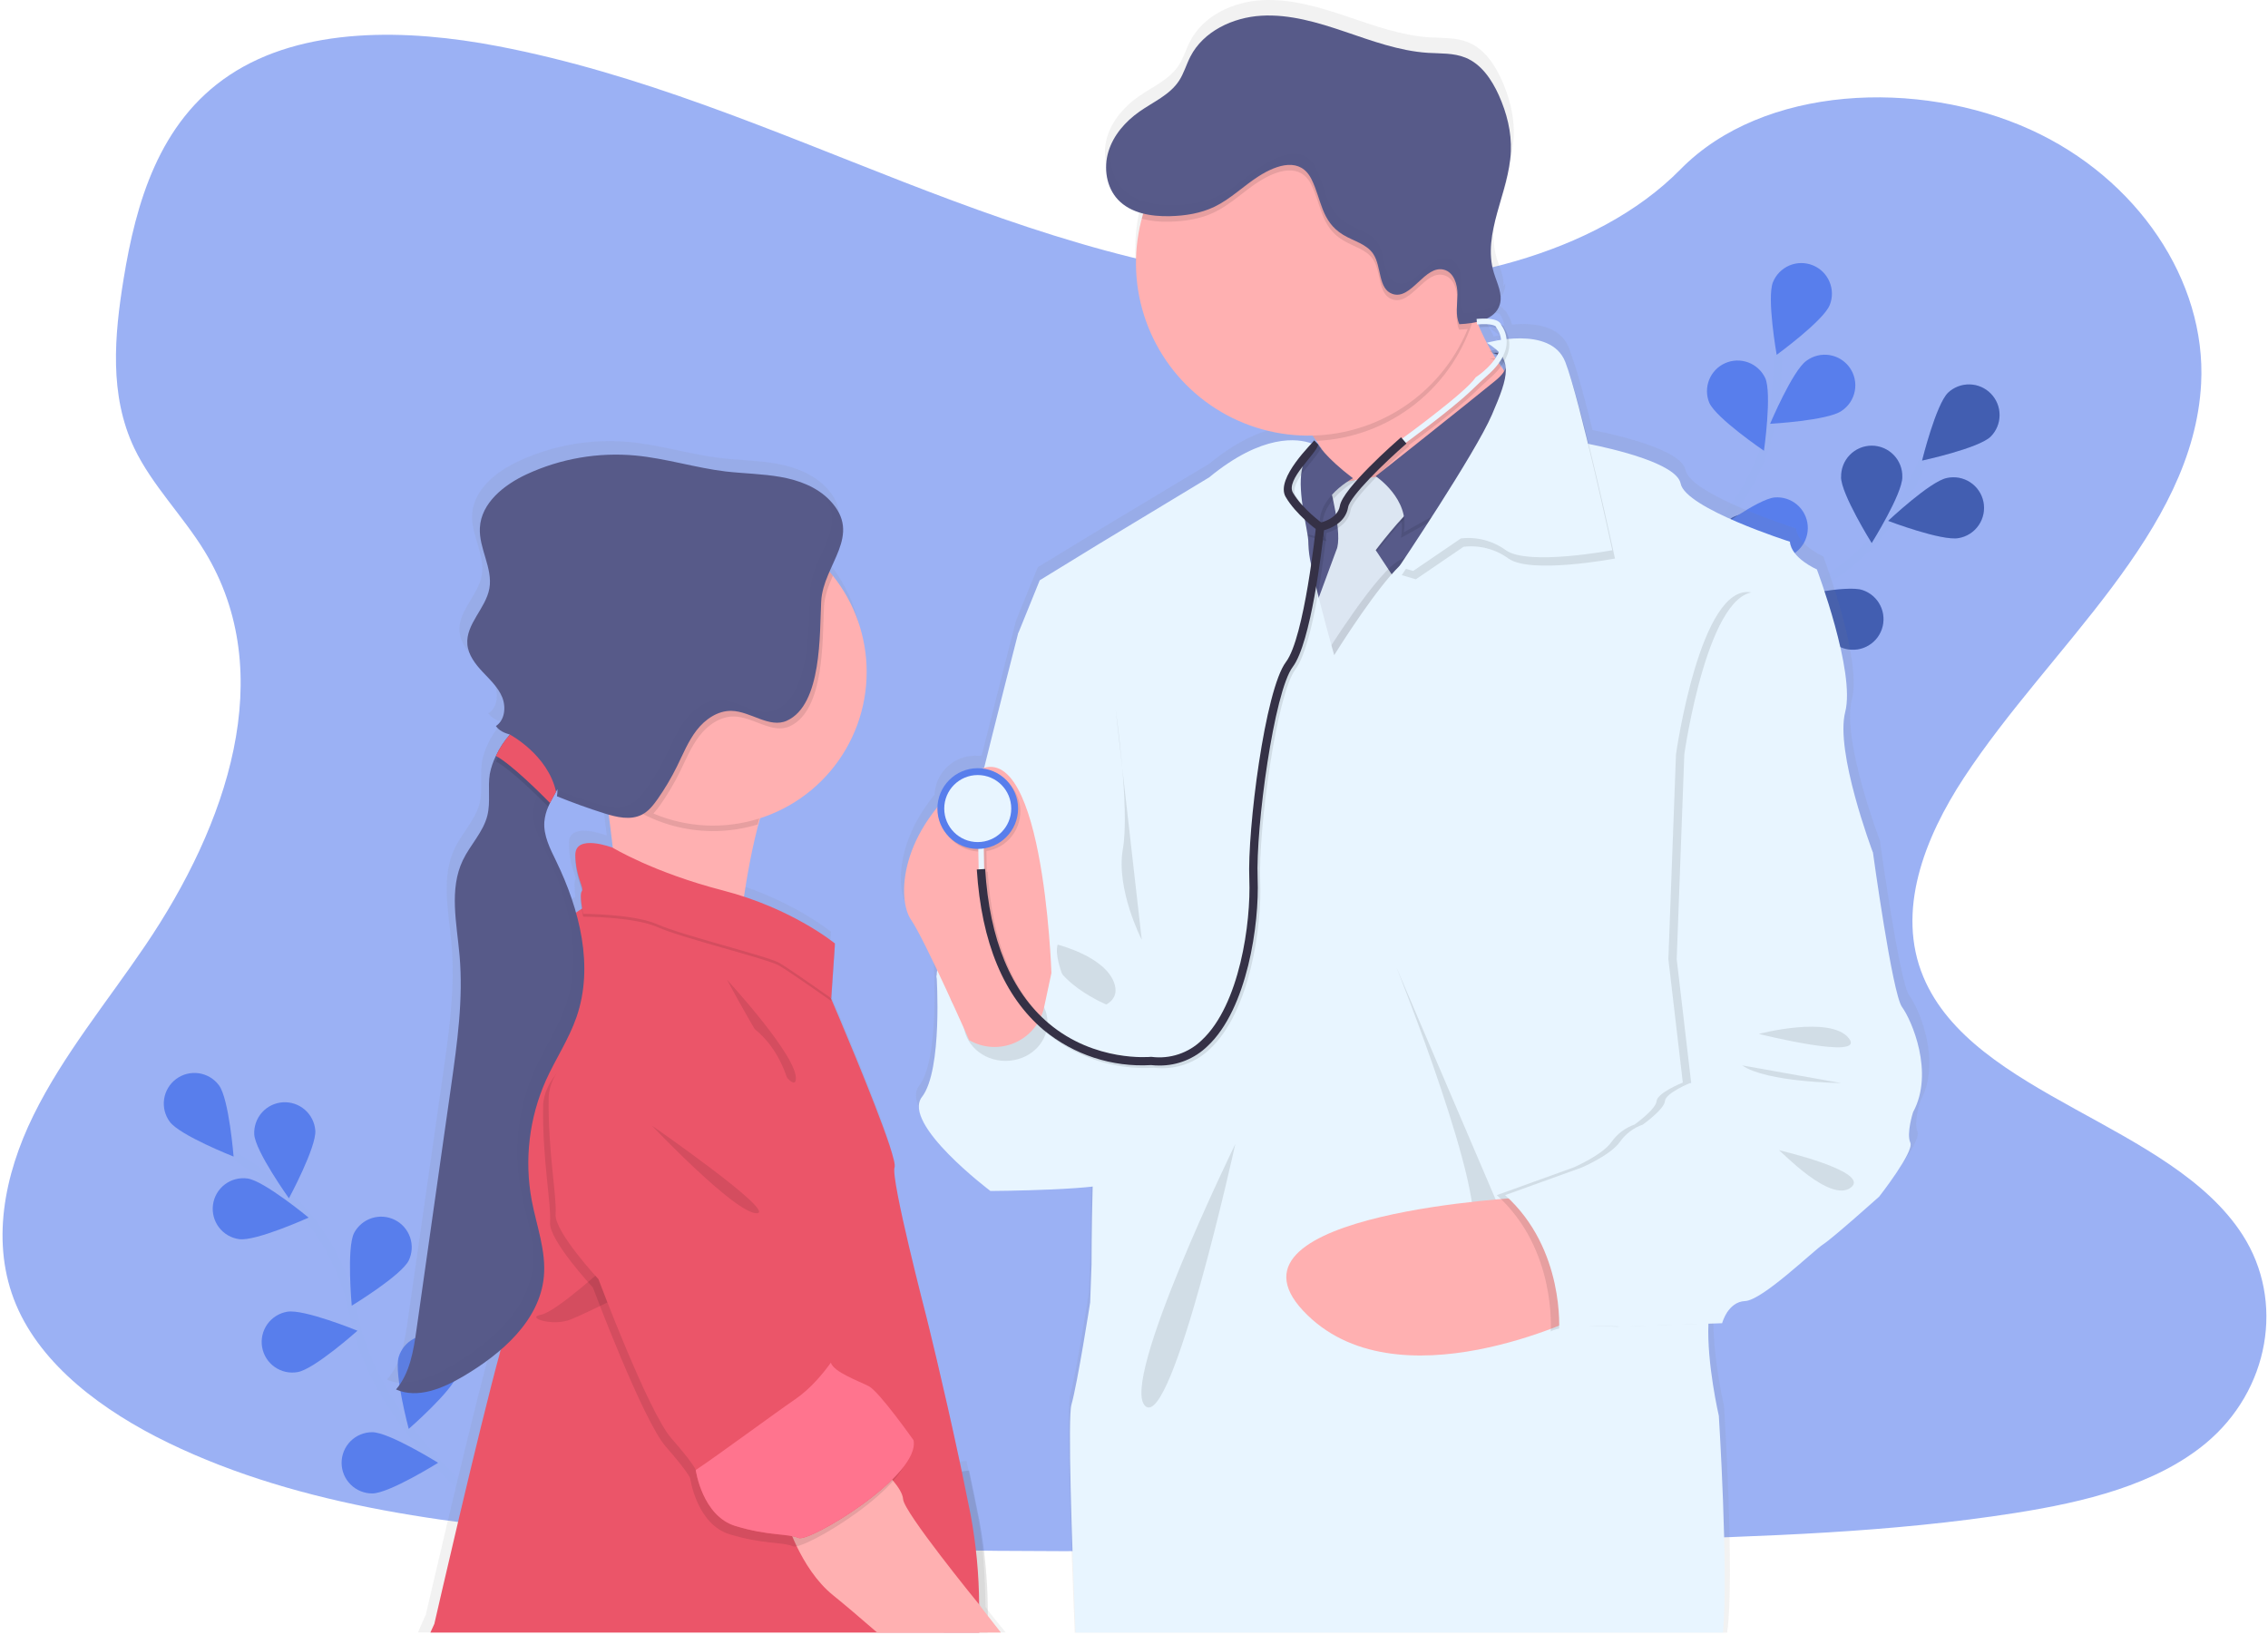 <svg width="548" height="395" viewBox="0 0 548 395" fill="none" xmlns="http://www.w3.org/2000/svg">
<path opacity="0.6" d="M318.431 68.799C283.363 67.579 249.938 56.251 218.068 43.859C186.199 31.468 154.612 17.736 120.365 11.17C98.347 6.942 73.165 6.347 55.428 18.159C38.355 29.523 32.84 49.141 29.874 67.342C27.643 81.039 26.348 95.451 32.447 108.276C36.693 117.176 44.227 124.659 49.44 133.186C67.57 162.852 54.753 199.437 35.101 228.428C25.885 242.034 15.193 254.98 8.082 269.448C0.971 283.915 -2.323 300.489 3.902 315.244C10.071 329.858 24.767 340.854 40.691 348.579C73.034 364.256 111.144 368.741 148.306 371.311C230.568 376.94 313.274 374.501 395.752 372.062C426.277 371.155 456.938 370.243 486.964 365.511C503.639 362.886 520.858 358.723 532.965 348.675C548.331 335.916 552.143 314.317 541.844 298.318C524.57 271.488 476.811 264.821 464.734 236.027C458.091 220.179 464.915 202.521 474.575 187.821C495.289 156.291 530.019 128.625 531.847 92.579C533.106 67.821 516.411 43.033 490.595 31.317C463.54 19.026 426.02 20.578 406.062 40.891C385.509 61.819 349.389 69.872 318.431 68.799Z" fill="#587EEC"/>
<path d="M118.436 365.36C118.436 365.36 90.737 344.407 85.504 317.754C83.382 306.56 77.69 296.356 69.282 288.672C65.26 285.058 60.916 281.819 56.304 278.997" stroke="#9AB1F3" stroke-width="2" stroke-miterlimit="10"/>
<path d="M52.915 262.206C55.342 265.492 56.44 279.415 56.44 279.415C56.44 279.415 43.462 274.301 41.029 271.02C39.861 269.443 39.367 267.466 39.655 265.525C39.944 263.583 40.992 261.836 42.568 260.667C44.144 259.498 46.119 259.004 48.06 259.292C50 259.581 51.746 260.629 52.915 262.206Z" fill="#587EEC"/>
<path d="M76.192 273.131C76.444 277.208 69.811 289.494 69.811 289.494C69.811 289.494 61.688 278.135 61.431 274.059C61.333 272.115 62.005 270.211 63.3 268.76C64.596 267.308 66.41 266.426 68.352 266.304C70.293 266.182 72.203 266.83 73.67 268.108C75.137 269.386 76.041 271.191 76.187 273.131H76.192Z" fill="#587EEC"/>
<path d="M98.754 304.536C96.921 308.185 84.99 315.441 84.99 315.441C84.99 315.441 83.716 301.533 85.549 297.884C86.452 296.169 87.991 294.876 89.837 294.284C91.682 293.693 93.686 293.85 95.416 294.722C97.147 295.594 98.467 297.111 99.091 298.946C99.715 300.782 99.594 302.789 98.754 304.536Z" fill="#587EEC"/>
<path d="M110.484 332.131C109.29 336.037 98.76 345.203 98.76 345.203C98.76 345.203 95.148 331.713 96.342 327.802C96.916 325.926 98.211 324.354 99.943 323.434C101.674 322.513 103.701 322.318 105.576 322.892C107.451 323.466 109.022 324.762 109.942 326.494C110.863 328.227 111.058 330.255 110.484 332.131Z" fill="#587EEC"/>
<path d="M57.805 299.371C61.834 299.915 74.57 294.16 74.57 294.16C74.57 294.16 63.823 285.251 59.774 284.707C57.831 284.445 55.863 284.967 54.304 286.158C52.745 287.348 51.723 289.109 51.462 291.054C51.2 292.998 51.722 294.967 52.912 296.527C54.101 298.087 55.861 299.11 57.805 299.371Z" fill="#587EEC"/>
<path d="M71.931 331.476C75.96 330.786 86.37 321.488 86.37 321.488C86.37 321.488 73.447 316.207 69.423 316.897C68.46 317.055 67.537 317.403 66.709 317.92C65.88 318.436 65.162 319.112 64.596 319.908C64.03 320.704 63.627 321.604 63.41 322.556C63.194 323.509 63.168 324.495 63.334 325.458C63.5 326.42 63.855 327.34 64.379 328.165C64.903 328.989 65.584 329.702 66.384 330.261C67.185 330.821 68.088 331.216 69.041 331.425C69.995 331.633 70.981 331.651 71.942 331.476H71.931Z" fill="#587EEC"/>
<path d="M89.936 360.8C94.02 360.8 105.856 353.397 105.856 353.397C105.856 353.397 94.015 346.004 89.931 346.004C87.97 346.004 86.09 346.784 84.703 348.171C83.317 349.558 82.538 351.44 82.538 353.402C82.538 355.364 83.317 357.245 84.703 358.633C86.09 360.02 87.97 360.8 89.931 360.8H89.936Z" fill="#587EEC"/>
<path d="M387.523 184.133C387.523 184.133 404.596 153.872 430.331 145.154C441.138 141.563 450.489 134.563 456.983 125.203C460.029 120.729 462.657 115.984 464.835 111.028" stroke="#9AB1F3" stroke-width="2" stroke-miterlimit="10"/>
<path d="M480.991 105.485C478.06 108.327 464.417 111.27 464.417 111.27C464.417 111.27 467.766 97.714 470.697 94.867C472.112 93.541 473.99 92.825 475.928 92.872C477.865 92.918 479.707 93.724 481.056 95.116C482.406 96.508 483.155 98.375 483.143 100.314C483.131 102.253 482.358 104.11 480.991 105.485Z" fill="#587EEC"/>
<path d="M473.275 129.991C469.246 130.787 456.218 125.838 456.218 125.838C456.218 125.838 466.391 116.264 470.395 115.483C471.356 115.269 472.35 115.25 473.319 115.426C474.288 115.603 475.212 115.971 476.037 116.509C476.861 117.048 477.57 117.746 478.122 118.562C478.673 119.378 479.056 120.297 479.248 121.263C479.44 122.229 479.437 123.225 479.239 124.19C479.041 125.155 478.653 126.071 478.097 126.884C477.54 127.697 476.827 128.391 475.999 128.924C475.171 129.458 474.245 129.82 473.275 129.991Z" fill="#587EEC"/>
<path d="M445.193 156.538C441.336 155.202 432.567 144.338 432.567 144.338C432.567 144.338 446.165 141.223 450.033 142.559C450.962 142.867 451.821 143.357 452.56 144.001C453.298 144.644 453.902 145.427 454.335 146.306C454.768 147.184 455.023 148.14 455.084 149.118C455.145 150.096 455.012 151.076 454.691 152.002C454.371 152.927 453.87 153.78 453.217 154.511C452.565 155.241 451.774 155.834 450.89 156.256C450.006 156.678 449.048 156.921 448.07 156.969C447.092 157.017 446.114 156.871 445.193 156.538Z" fill="#587EEC"/>
<path d="M419.388 171.837C415.359 171.172 404.903 161.925 404.903 161.925C404.903 161.925 417.791 156.553 421.815 157.218C423.752 157.537 425.483 158.612 426.627 160.208C427.771 161.804 428.235 163.789 427.916 165.727C427.598 167.665 426.523 169.397 424.928 170.541C423.334 171.686 421.35 172.151 419.413 171.832L419.388 171.837Z" fill="#587EEC"/>
<path d="M444.841 115.241C444.836 119.328 452.244 131.185 452.244 131.185C452.244 131.185 459.642 119.343 459.642 115.261C459.668 114.274 459.496 113.291 459.136 112.371C458.776 111.451 458.236 110.613 457.547 109.906C456.859 109.198 456.035 108.636 455.126 108.252C454.216 107.868 453.239 107.67 452.252 107.67C451.265 107.67 450.288 107.868 449.378 108.252C448.469 108.636 447.645 109.198 446.956 109.906C446.267 110.613 445.727 111.451 445.367 112.371C445.007 113.291 444.835 114.274 444.861 115.261L444.841 115.241Z" fill="#587EEC"/>
<path d="M414.91 133.513C416.129 137.414 426.725 146.509 426.725 146.509C426.725 146.509 430.251 132.994 429.022 129.094C428.385 127.287 427.071 125.798 425.359 124.94C423.646 124.082 421.668 123.923 419.84 124.496C418.013 125.069 416.478 126.329 415.561 128.011C414.643 129.693 414.414 131.665 414.92 133.513H414.91Z" fill="#587EEC"/>
<path d="M388.284 155.268C388.828 159.299 397.732 170.068 397.732 170.068C397.732 170.068 403.478 157.344 402.934 153.297C402.826 152.317 402.523 151.368 402.044 150.506C401.564 149.645 400.917 148.888 400.14 148.28C399.364 147.672 398.474 147.226 397.522 146.968C396.571 146.709 395.577 146.644 394.6 146.775C393.623 146.907 392.683 147.232 391.833 147.733C390.984 148.234 390.243 148.899 389.655 149.69C389.066 150.482 388.641 151.383 388.406 152.341C388.171 153.298 388.129 154.294 388.284 155.268Z" fill="#587EEC"/>
<path opacity="0.25" d="M480.991 105.485C478.06 108.327 464.417 111.27 464.417 111.27C464.417 111.27 467.766 97.714 470.697 94.867C472.112 93.541 473.99 92.825 475.928 92.872C477.865 92.918 479.707 93.724 481.056 95.116C482.406 96.508 483.155 98.375 483.143 100.314C483.131 102.253 482.358 104.11 480.991 105.485Z" fill="black"/>
<path opacity="0.25" d="M473.275 129.991C469.246 130.787 456.218 125.838 456.218 125.838C456.218 125.838 466.391 116.264 470.395 115.483C471.356 115.269 472.35 115.25 473.319 115.426C474.288 115.603 475.212 115.971 476.037 116.509C476.861 117.048 477.57 117.746 478.122 118.562C478.673 119.378 479.056 120.297 479.248 121.263C479.44 122.229 479.437 123.225 479.239 124.19C479.041 125.155 478.653 126.071 478.097 126.884C477.54 127.697 476.827 128.391 475.999 128.924C475.171 129.458 474.245 129.82 473.275 129.991Z" fill="black"/>
<path opacity="0.25" d="M445.193 156.538C441.336 155.202 432.567 144.338 432.567 144.338C432.567 144.338 446.165 141.223 450.033 142.559C450.962 142.867 451.821 143.357 452.56 144.001C453.298 144.644 453.902 145.427 454.335 146.306C454.768 147.184 455.023 148.14 455.084 149.118C455.145 150.096 455.012 151.076 454.691 152.002C454.371 152.927 453.87 153.78 453.217 154.511C452.565 155.241 451.774 155.834 450.89 156.256C450.006 156.678 449.048 156.921 448.07 156.969C447.092 157.017 446.114 156.871 445.193 156.538Z" fill="black"/>
<path opacity="0.25" d="M419.388 171.837C415.359 171.172 404.903 161.925 404.903 161.925C404.903 161.925 417.791 156.553 421.815 157.218C423.752 157.537 425.483 158.612 426.627 160.208C427.771 161.804 428.235 163.789 427.916 165.727C427.598 167.665 426.523 169.397 424.928 170.541C423.334 171.686 421.35 172.151 419.413 171.832L419.388 171.837Z" fill="black"/>
<path opacity="0.25" d="M444.841 115.241C444.836 119.328 452.244 131.185 452.244 131.185C452.244 131.185 459.642 119.343 459.642 115.261C459.668 114.274 459.496 113.291 459.136 112.371C458.776 111.451 458.236 110.613 457.547 109.906C456.859 109.198 456.035 108.636 455.126 108.252C454.216 107.868 453.239 107.67 452.252 107.67C451.265 107.67 450.288 107.868 449.378 108.252C448.469 108.636 447.645 109.198 446.956 109.906C446.267 110.613 445.727 111.451 445.367 112.371C445.007 113.291 444.835 114.274 444.861 115.261L444.841 115.241Z" fill="black"/>
<path opacity="0.25" d="M414.91 133.513C416.129 137.414 426.725 146.509 426.725 146.509C426.725 146.509 430.251 132.994 429.022 129.094C428.385 127.287 427.071 125.798 425.359 124.94C423.646 124.082 421.668 123.923 419.84 124.496C418.013 125.069 416.478 126.329 415.561 128.011C414.643 129.693 414.414 131.665 414.92 133.513H414.91Z" fill="black"/>
<path opacity="0.25" d="M388.284 155.268C388.828 159.299 397.732 170.068 397.732 170.068C397.732 170.068 403.478 157.344 402.934 153.297C402.826 152.317 402.523 151.368 402.044 150.506C401.564 149.645 400.917 148.888 400.14 148.28C399.364 147.672 398.474 147.226 397.522 146.968C396.571 146.709 395.577 146.644 394.6 146.775C393.623 146.907 392.683 147.232 391.833 147.733C390.984 148.234 390.243 148.899 389.655 149.69C389.066 150.482 388.641 151.383 388.406 152.341C388.171 153.298 388.129 154.294 388.284 155.268Z" fill="black"/>
<path d="M388.505 183.533C388.505 183.533 391.859 148.943 411.833 130.55C420.258 122.884 425.972 112.693 428.12 101.504C429.098 96.184 429.585 90.787 429.576 85.378" stroke="#9AB1F3" stroke-width="2" stroke-miterlimit="10"/>
<path d="M442.096 73.707C440.585 77.497 429.284 85.721 429.284 85.721C429.284 85.721 426.856 71.969 428.382 68.179C429.117 66.359 430.544 64.906 432.349 64.139C434.155 63.372 436.191 63.355 438.009 64.09C439.828 64.825 441.28 66.252 442.046 68.059C442.813 69.865 442.831 71.903 442.096 73.722V73.707Z" fill="#587EEC"/>
<path d="M444.972 99.266C441.633 101.615 427.697 102.386 427.697 102.386C427.697 102.386 433.126 89.515 436.465 87.167C437.257 86.574 438.16 86.146 439.12 85.908C440.08 85.671 441.078 85.628 442.055 85.784C443.032 85.939 443.968 86.289 444.807 86.812C445.647 87.336 446.372 88.023 446.942 88.832C447.511 89.641 447.912 90.557 448.121 91.524C448.331 92.491 448.344 93.491 448.16 94.463C447.976 95.436 447.6 96.362 447.052 97.186C446.504 98.01 445.797 98.716 444.972 99.261V99.266Z" fill="#587EEC"/>
<path d="M430.034 134.934C425.965 135.277 413.546 128.887 413.546 128.887C413.546 128.887 424.726 120.522 428.795 120.179C430.75 120.015 432.689 120.634 434.187 121.9C435.685 123.167 436.619 124.977 436.783 126.932C436.947 128.887 436.329 130.828 435.063 132.326C433.797 133.825 431.988 134.76 430.034 134.924V134.934Z" fill="#587EEC"/>
<path d="M412.654 159.37C408.701 160.378 395.385 156.21 395.385 156.21C395.385 156.21 404.989 146.076 408.943 145.048C410.841 144.556 412.856 144.838 414.546 145.832C416.237 146.827 417.463 148.453 417.955 150.352C418.447 152.251 418.165 154.268 417.171 155.959C416.177 157.65 414.552 158.877 412.654 159.37Z" fill="#587EEC"/>
<path d="M413.007 97.311C414.659 101.045 426.212 108.901 426.212 108.901C426.212 108.901 428.176 95.073 426.524 91.339C425.701 89.592 424.228 88.237 422.419 87.562C420.61 86.888 418.61 86.948 416.844 87.729C415.079 88.511 413.69 89.953 412.973 91.746C412.256 93.539 412.268 95.542 413.007 97.326V97.311Z" fill="#587EEC"/>
<path d="M393.043 126.146C395.737 129.215 409.104 133.236 409.104 133.236C409.104 133.236 406.847 119.454 404.153 116.385C403.517 115.639 402.739 115.028 401.865 114.585C400.991 114.143 400.037 113.879 399.06 113.809C398.083 113.738 397.102 113.863 396.173 114.175C395.245 114.488 394.388 114.982 393.652 115.629C392.915 116.275 392.315 117.062 391.886 117.943C391.456 118.824 391.205 119.781 391.149 120.76C391.092 121.738 391.23 122.718 391.556 123.643C391.881 124.568 392.386 125.418 393.043 126.146Z" fill="#587EEC"/>
<path d="M377.486 156.845C379.621 160.322 392.116 166.546 392.116 166.546C392.116 166.546 392.222 152.582 390.102 149.1C389.046 147.492 387.407 146.359 385.53 145.94C383.654 145.522 381.688 145.852 380.05 146.859C378.413 147.867 377.232 149.473 376.758 151.337C376.284 153.201 376.554 155.177 377.511 156.845H377.486Z" fill="#587EEC"/>
<path d="M362.82 48.072C363.656 45.003 364.664 41.919 365.369 38.81C364.523 41.919 363.51 45.014 362.82 48.072Z" fill="url(#paint0_linear_4_6)"/>
<path d="M359.073 77.633C359.003 77.512 358.953 77.391 358.897 77.28C358.897 77.23 358.847 77.189 358.827 77.139C358.717 77.191 358.604 77.236 358.489 77.275C358.268 77.361 358.041 77.441 357.809 77.507C357.578 77.572 357.482 77.608 357.306 77.648C357.16 77.698 357.01 77.737 356.857 77.764L356.898 77.854C357.084 77.814 357.265 77.779 357.452 77.728L357.502 78.353C357.714 78.353 357.91 78.323 358.101 78.323C358.192 78.318 358.283 78.318 358.373 78.323C358.766 78.323 359.109 78.323 359.381 78.323C359.275 78.096 359.164 77.859 359.073 77.633ZM461.309 240.467C458.942 237.277 454.218 203.04 454.218 203.04C454.218 203.04 444.926 178.695 447.46 168.98C449.993 159.264 440.54 134.405 440.54 134.405C440.54 134.405 434.295 131.689 433.957 127.658C433.957 127.658 408.459 119.595 407.265 113.548C406.298 108.589 390.485 105.031 384.804 103.907C383.071 96.913 381.329 90.387 380.044 86.824C379.697 85.716 379.37 84.758 379.067 84.002C376.897 78.459 370.188 77.955 365.323 78.399C365.113 77.454 364.721 76.559 364.17 75.763C364.09 75.49 363.93 75.246 363.712 75.063C363.607 74.974 363.496 74.893 363.379 74.821C363.291 74.657 363.175 74.511 363.037 74.387C362.899 74.263 362.747 74.155 362.584 74.065C362.467 74.001 362.345 73.946 362.221 73.899C361.929 73.787 361.627 73.705 361.32 73.652C360.961 73.578 360.597 73.531 360.232 73.511C361.121 73.121 361.913 72.542 362.553 71.812C362.989 71.3 363.313 70.703 363.505 70.059C363.665 69.523 363.736 68.965 363.717 68.406C363.586 68.636 363.434 68.854 363.264 69.056C363.475 66.823 362.297 64.556 361.622 62.333C360.804 59.44 360.653 56.399 361.179 53.439C361.853 48.974 363.525 44.459 364.659 39.914C364.661 39.889 364.661 39.863 364.659 39.838C365.253 37.581 365.621 35.27 365.757 32.939C365.953 28.238 364.749 23.546 362.815 19.263C361.098 15.468 358.565 11.734 354.687 10.192C351.806 9.028 348.578 9.214 345.476 9.023C338.515 8.59 331.878 6.14 325.26 3.913C318.642 1.686 311.833 -0.34 304.868 0.048C297.903 0.436 290.736 3.797 287.559 9.965C286.551 11.89 285.972 14.032 284.769 15.841C282.512 19.253 278.473 20.961 275.104 23.314C271.735 25.668 268.768 29.009 267.55 32.995C266.884 35.142 266.79 37.426 267.278 39.621C267.387 40.117 267.529 40.605 267.701 41.083C268.179 42.414 268.924 43.634 269.891 44.666C270.621 45.428 271.459 46.079 272.379 46.596C273.535 47.237 274.771 47.718 276.056 48.027C276.01 48.178 275.965 48.339 275.915 48.496C275.834 48.753 275.764 48.999 275.688 49.277C275.522 49.897 275.366 50.526 275.235 51.161C275.23 51.207 275.23 51.252 275.235 51.297C274.616 54.164 274.306 57.088 274.308 60.02C274.307 61.407 274.378 62.793 274.52 64.173C276.534 84.622 293.406 100.753 314.251 101.801C314.966 101.836 315.686 101.856 316.416 101.856C316.749 101.856 317.076 101.856 317.424 101.856C317.751 102.29 318.073 102.733 318.38 103.167C318.688 103.6 318.97 104.044 319.237 104.477L318.506 103.721L317.776 103.051C317.578 103.323 317.357 103.577 317.116 103.812C316.64 103.644 316.154 103.506 315.661 103.398C313.571 102.935 310.388 102.764 306.198 104.028C302.345 105.182 297.636 107.556 292.127 112.066L265.278 128.192L250.754 137.031L245.521 149.83C245.521 149.83 241.588 165.039 237.211 182.465C237.04 182.515 236.874 182.565 236.708 182.626C236.353 182.586 235.997 182.565 235.64 182.565C233.101 182.56 230.658 183.538 228.825 185.297C226.992 187.055 225.911 189.455 225.809 191.994C217.106 202.576 216.613 213.159 218.658 218.017C218.843 218.472 219.076 218.906 219.353 219.312C220.692 221.247 223.195 226.236 225.734 231.552C225.668 231.991 225.628 232.359 225.608 232.636C225.603 232.726 225.603 232.817 225.608 232.908C225.608 232.908 227.119 255.741 222.082 262.287C220.979 263.713 221.146 265.588 222.082 267.664C225.457 275.132 238.798 285.105 238.798 285.105C238.798 285.105 254.798 285.019 263.712 284.046C263.687 284.943 263.667 285.835 263.646 286.707C263.445 295.516 263.445 302.898 263.445 302.898L263.113 312.135C263.113 312.135 260.091 331.602 258.58 336.969C257.628 340.335 258.726 371.503 259.683 394.417H417.328C419.181 380.861 416.567 339.675 416.567 339.675C416.567 339.675 414.084 329.027 413.994 319.745C413.989 319.734 413.986 319.723 413.986 319.712C413.986 319.701 413.989 319.689 413.994 319.679C413.994 318.868 413.994 318.077 414.024 317.301L415.167 317.26L417.222 317.19H417.408C417.408 317.19 417.459 316.998 417.575 316.686C417.846 315.908 418.217 315.167 418.677 314.484C419.554 313.189 420.924 311.919 422.983 311.833C424.122 311.788 425.884 310.865 427.874 309.505C427.887 309.508 427.901 309.508 427.914 309.505C433.268 305.882 440.343 299.194 442.061 298.096C444.423 296.584 455.734 286.506 455.734 286.506C455.734 286.506 457.421 284.369 459.219 281.794L459.285 281.703C461.521 278.478 463.898 274.623 463.314 273.408C462.307 271.232 463.989 266.026 463.989 266.026C469.241 256.406 463.676 243.657 461.309 240.467ZM363.923 85.469C363.972 85.619 364.002 85.775 364.014 85.932C363.888 85.766 363.762 85.59 363.636 85.428L363.515 85.267L363.43 85.146L363.621 84.884C363.621 84.884 363.621 84.884 363.621 84.919C363.754 85.083 363.857 85.269 363.923 85.469ZM362.231 81.004C361.682 81.115 361.249 81.216 360.967 81.291C360.609 80.656 360.267 80.021 359.96 79.376C360.767 79.845 361.528 80.39 362.231 81.004ZM361.284 81.8C361.283 81.79 361.283 81.78 361.284 81.77L361.325 81.8C361.531 81.936 361.733 82.067 361.919 82.203C362.085 82.324 362.236 82.44 362.387 82.561C362.287 82.737 362.176 82.919 362.065 83.065C361.889 82.788 361.723 82.521 361.561 82.244C361.461 82.133 361.37 81.982 361.284 81.8ZM358.263 75.582C359.236 75.486 360.216 75.486 361.189 75.582C361.325 75.582 361.445 75.607 361.566 75.627C361.839 75.669 362.108 75.739 362.367 75.834C362.962 76.667 363.329 77.642 363.43 78.661L363.158 78.701L362.891 78.751C362.387 78.837 361.884 78.923 361.491 79.003L360.987 79.109C360.317 79.255 359.93 79.366 359.914 79.371C359.849 79.235 359.784 79.109 359.713 78.978C359.602 78.761 359.486 78.54 359.386 78.323C359.285 78.106 359.154 77.859 359.048 77.633C358.978 77.512 358.927 77.391 358.872 77.28C358.872 77.23 358.822 77.189 358.801 77.139C358.772 77.085 358.747 77.03 358.726 76.972C358.419 76.348 358.137 75.723 357.865 75.108C357.835 75.047 357.809 74.982 357.784 74.921L358.167 74.896V75.027L358.263 75.582ZM238.103 388.188C238.062 380.685 237.518 372.566 236.008 364.947C235.363 361.707 234.698 358.466 234.023 355.282C233.852 354.485 233.686 353.699 233.52 352.913L231.968 353.12H231.827C227.597 333.159 223.175 315.572 223.175 315.572C223.175 315.572 214.392 282.016 215.409 279.34C215.54 278.992 215.374 278.055 215.001 276.679C212.876 269.049 204.002 248.026 200.9 240.84C200.9 240.809 200.875 240.774 200.865 240.749C200.361 239.545 199.998 238.733 199.888 238.496L200.618 227.773L200.658 227.128L200.754 225.757L200.713 225.722L200.754 225.087C200.754 225.087 193.089 218.798 180.105 214.257C179.601 214.076 179.068 213.9 178.539 213.728C179.189 209.39 180.05 204.491 181.173 199.719C181.279 199.24 181.394 198.777 181.515 198.308C181.621 197.84 181.742 197.386 181.863 196.927C182.054 196.182 182.261 195.446 182.472 194.72C183.172 194.498 183.862 194.252 184.542 193.99L184.804 193.889C193.18 190.628 200.091 184.44 204.258 176.472C208.424 168.504 209.565 159.296 207.467 150.551C206.271 145.592 204.063 140.933 200.98 136.869C200.749 136.557 200.502 136.244 200.255 135.937C200.008 135.63 199.711 135.287 199.434 134.975C200.89 131.664 202.607 128.514 202.748 125.294C202.773 124.886 202.773 124.477 202.748 124.07V124.019C202.562 121.948 201.645 119.852 199.51 117.65C196.392 114.419 191.955 112.782 187.518 111.995C183.082 111.209 178.559 111.189 174.097 110.66C166.699 109.773 159.492 107.49 152.093 106.79C142.981 105.946 133.806 107.509 125.487 111.325C119.982 113.845 114.407 118.249 114.075 124.291C113.803 129.285 117.278 134.073 116.402 139.006C115.53 143.854 110.595 147.669 111.028 152.572C111.194 154.487 112.176 156.2 113.405 157.727C113.828 158.231 114.276 158.735 114.74 159.239C116.532 161.139 118.507 162.963 119.509 165.356C119.549 165.457 119.589 165.558 119.625 165.659C120.476 168.022 120.093 171.01 117.988 172.366C118 172.375 118.008 172.387 118.013 172.401C118.043 172.442 118.074 172.472 118.099 172.512C118.102 172.504 118.102 172.495 118.099 172.487C118.845 173.372 119.851 174 120.974 174.281L121.403 174.412C121.055 174.79 120.728 175.183 120.395 175.596L120.179 175.883C119.624 176.63 119.119 177.413 118.668 178.227C118.411 178.68 118.164 179.134 117.958 179.587C117.267 180.97 116.768 182.439 116.472 183.956C115.933 187.292 116.694 190.769 115.878 194.035C114.871 198.066 111.683 201.16 109.885 204.905C106.48 211.96 108.409 220.239 109.094 228.03C110.026 238.612 108.515 249.24 107.009 259.752C106.21 265.342 105.411 270.938 104.612 276.538C102.597 290.594 100.583 304.65 98.568 318.707C97.833 323.857 96.962 329.289 93.532 333.265H93.567C93.567 333.265 93.567 333.295 93.532 333.305C94.561 333.756 95.656 334.038 96.775 334.142C101.252 334.59 105.997 332.423 110.026 330.055C113.216 328.21 116.238 326.087 119.056 323.711C118.643 325.222 118.199 326.87 117.726 328.644C117.728 328.661 117.728 328.678 117.726 328.694C112.04 350.363 102.894 390.088 102.894 390.088C102.894 390.088 102.063 391.816 100.986 394.391H243.008C241.346 392.376 239.8 390.446 238.591 388.889L238.103 388.188ZM132.946 187.826C132.981 187.766 133.006 187.711 133.041 187.655C133.041 187.816 133.041 187.973 133.041 188.124C133.041 188.275 133.041 188.411 133.041 188.552C133.041 188.693 133.041 188.678 133.041 188.749C133.041 188.749 133.041 188.819 133.041 188.749C133.041 188.955 132.996 189.162 132.961 189.369C132.961 189.369 132.961 189.394 132.961 189.414L133.464 189.6L134.049 189.842C137.5 191.206 140.995 192.441 144.534 193.546C144.897 193.662 145.264 193.773 145.632 193.879L145.708 194.504C145.798 195.144 145.884 195.794 145.964 196.444C145.964 196.444 145.964 196.474 145.964 196.494C146.191 198.293 146.413 200.087 146.609 201.841C146.609 201.841 137.362 198.313 137.478 203.67C137.473 203.766 137.473 203.862 137.478 203.957C137.468 204.085 137.468 204.213 137.478 204.34C137.564 208.513 138.868 210.987 139.13 212.257C139.114 212.309 139.087 212.358 139.05 212.398C138.826 212.884 138.749 213.426 138.828 213.955C138.819 214.857 138.89 215.757 139.04 216.646C138.768 216.812 138.501 216.979 138.234 217.15C138.032 217.276 137.841 217.417 137.644 217.558C136.409 213.27 134.793 209.101 132.815 205.101C131.43 202.249 129.874 199.276 129.889 196.146C129.889 195.945 129.889 195.738 129.914 195.532C129.97 194.625 130.143 193.729 130.428 192.866C130.543 192.538 130.669 192.216 130.81 191.898C131.139 191.144 131.508 190.407 131.913 189.691C132.175 189.217 132.452 188.749 132.719 188.275C132.805 188.134 132.885 187.988 132.966 187.847L132.946 187.826ZM359.073 77.633C359.003 77.512 358.953 77.391 358.897 77.28C358.897 77.23 358.847 77.189 358.827 77.139C358.717 77.191 358.604 77.236 358.489 77.275C358.268 77.361 358.041 77.441 357.809 77.507C357.578 77.572 357.482 77.608 357.306 77.648L356.857 77.764L356.898 77.854C357.084 77.814 357.265 77.779 357.452 77.728L357.502 78.353C357.714 78.353 357.91 78.323 358.101 78.323H358.373C358.766 78.323 359.109 78.323 359.381 78.323C359.275 78.096 359.164 77.859 359.073 77.633Z" fill="url(#paint1_linear_4_6)"/>
<path d="M249.031 151.65L246.01 152.985C246.01 152.985 226.313 229.552 226.313 235.74C226.313 241.928 268.078 276.362 268.078 276.362L274.595 232.348C274.595 232.348 265.238 131.417 249.031 151.65Z" fill="#E8F5FF"/>
<path d="M340.646 127.295L323.195 118.184C322.218 114.014 320.483 110.06 318.078 106.518C315.525 102.829 312.13 99.206 307.9 97.316C297.208 92.519 353.125 67.337 353.125 67.337C354.006 70.362 355.043 73.34 356.233 76.257C359.114 83.372 363.893 92.574 370.052 95.195C380.523 99.654 340.646 127.295 340.646 127.295Z" fill="#FFB0B1"/>
<path opacity="0.1" d="M356.233 76.257C353.844 84.665 348.875 92.109 342.029 97.539C335.183 102.969 326.805 106.11 318.078 106.518C315.525 102.829 312.13 99.206 307.9 97.316C297.208 92.519 353.125 67.337 353.125 67.337C354.006 70.362 355.043 73.34 356.233 76.257Z" fill="black"/>
<path d="M357.804 63.543C357.806 71.789 355.364 79.85 350.787 86.708C346.21 93.565 339.703 98.91 332.09 102.067C324.476 105.224 316.098 106.051 308.015 104.443C299.932 102.835 292.507 98.865 286.68 93.034C280.852 87.203 276.883 79.775 275.275 71.687C273.667 63.599 274.492 55.216 277.646 47.598C280.8 39.979 286.141 33.468 292.994 28.887C299.847 24.306 307.903 21.862 316.144 21.863C321.622 21.838 327.05 22.898 332.116 24.984C337.181 27.07 341.784 30.139 345.657 34.014C349.531 37.889 352.598 42.494 354.683 47.562C356.768 52.631 357.829 58.062 357.804 63.543Z" fill="#FFB0B1"/>
<path d="M363.817 121.943L352.456 148.47L342.434 166.077H310.353L300.995 142.004L304.788 117.04H329.289L345.108 116.148L350.451 114.364L353.896 116.319L363.817 121.943Z" fill="#575A89"/>
<path opacity="0.1" d="M359.904 86.582C359.904 86.582 366.99 88.094 360.645 93.3C354.299 98.505 332.406 115.059 332.406 115.059C332.406 115.059 340.097 121.913 338.505 129.94L363.984 115.73L368.516 92.992C368.516 92.992 369.025 86.159 359.904 86.582Z" fill="black"/>
<path opacity="0.1" d="M337.417 115.059L321.211 117.735C321.211 117.735 324.555 130.107 322.883 133.619C322.832 133.728 322.79 133.841 322.757 133.957L316.144 151.841L321.1 165.886L338.253 142.478L332.406 133.619C332.406 133.619 338.586 125.425 342.262 122.583C345.939 119.741 337.417 115.059 337.417 115.059Z" fill="black"/>
<path d="M337.417 114.369L321.211 117.04C321.211 117.04 324.555 129.411 322.883 132.924C322.832 133.033 322.79 133.146 322.757 133.261L316.144 151.146L321.1 165.19L338.253 141.768L332.406 132.908C332.406 132.908 338.586 124.715 342.262 121.872C345.939 119.03 337.417 114.369 337.417 114.369Z" fill="#DCE6F2"/>
<path d="M360.584 85.247C360.584 85.247 367.67 86.759 361.32 91.964C354.969 97.17 332.406 115.059 332.406 115.059C332.406 115.059 340.762 120.577 339.175 128.6L364.654 114.394L369.186 91.657C369.186 91.657 369.69 84.824 360.584 85.247Z" fill="#575A89"/>
<path opacity="0.1" d="M319.191 108.095C319.191 108.095 320.738 110.988 327.562 116.203C327.562 116.203 316.2 122.25 320.546 130.752L303.166 126.216L300.492 117.856L319.191 108.095Z" fill="black"/>
<path d="M318.521 107.43C318.521 107.43 320.067 110.322 326.892 115.538C326.892 115.538 315.53 121.555 319.876 130.081L302.501 125.546L299.827 117.191L318.521 107.43Z" fill="#575A89"/>
<path opacity="0.1" d="M363.817 121.943L352.456 148.47L342.454 166.077H310.353L300.995 142.004L304.783 117.04H311.597C311.486 122.865 313.611 129.709 313.475 132.253C313.243 136.436 319.71 159.002 319.71 159.002C319.71 159.002 333.242 137.101 338.586 135.151C341.945 133.926 349.061 123.737 353.891 116.319L363.817 121.943Z" fill="black"/>
<path d="M408.575 261.536L407.421 262.987C407.421 262.987 415.777 304.949 413.465 314.479C413.072 316.196 412.848 317.948 412.795 319.709V319.785C412.387 329.481 415.313 342.064 415.313 342.064C415.313 342.064 417.65 379.153 416.32 394.407H259.884C258.968 371.851 257.981 342.628 258.877 339.388C260.388 334.041 263.41 314.645 263.41 314.645L263.742 305.453C263.742 305.453 263.742 296.569 264.014 286.672C264.13 282.222 264.301 277.551 264.548 273.409C264.865 268.198 265.308 263.809 265.918 261.652C266.293 260.017 266.509 258.35 266.562 256.673C266.562 256.517 266.562 256.356 266.593 256.194C266.593 255.69 266.643 255.146 266.663 254.587C266.663 254.431 266.663 254.274 266.663 254.083C266.759 250.838 266.724 246.988 266.618 242.997C266.618 242.78 266.618 242.558 266.618 242.336C266.532 239.343 266.406 236.289 266.265 233.387C265.827 224.316 265.258 216.646 265.258 216.646L246.045 152.95L251.222 140.19L265.59 131.382L292.157 115.332C305.115 104.673 313.646 105.953 316.9 107.123C317.216 107.23 317.525 107.357 317.826 107.501C317.927 107.551 318.008 107.591 318.083 107.637C318.187 107.686 318.286 107.743 318.38 107.808C317.49 108.237 316.716 108.875 316.124 109.667C315.458 110.569 314.983 111.598 314.729 112.691C314.559 113.368 314.439 114.057 314.372 114.752C314.306 115.483 314.281 116.239 314.281 117C314.317 118.668 314.46 120.333 314.709 121.983C314.709 122.014 314.709 122.054 314.709 122.094C314.875 123.273 315.082 124.427 315.283 125.511C315.281 125.529 315.281 125.548 315.283 125.566C315.515 126.831 315.747 128 315.903 129.008C315.933 129.19 315.958 129.356 315.983 129.512C316.094 130.178 316.146 130.853 316.139 131.528C316.196 133.158 316.415 134.779 316.794 136.365C316.925 137.031 317.076 137.741 317.242 138.482C317.469 139.49 317.716 140.588 317.983 141.707C318.129 142.322 318.285 142.957 318.446 143.587C318.506 143.839 318.572 144.091 318.632 144.348L318.733 144.746C319.806 149.014 320.969 153.262 321.684 155.832C322.107 157.344 322.374 158.276 322.374 158.276C322.374 158.276 329.959 146.006 336.012 139.021C336.103 138.92 336.184 138.825 336.269 138.734C336.869 138.044 337.458 137.414 338.022 136.859C339.256 135.63 340.364 134.753 341.255 134.43C341.445 134.361 341.629 134.275 341.804 134.173C344.282 132.767 348.281 127.663 352.023 122.316C352.39 121.812 352.748 121.263 353.11 120.744C353.941 119.544 354.747 118.34 355.508 117.186C356.092 116.304 356.651 115.447 357.18 114.631C359.698 110.711 361.471 107.788 361.471 107.788L364.966 107.632L365.575 107.601H365.983L381.852 106.866C381.852 106.866 382.537 106.981 383.665 107.208C383.726 107.208 383.786 107.208 383.852 107.249C389.482 108.367 405.125 111.91 406.082 116.823C407.25 122.84 432.482 130.868 432.482 130.868C432.814 134.899 438.994 137.555 438.994 137.555C438.994 137.555 448.351 162.298 445.848 171.993C443.375 181.568 452.284 205.252 452.521 205.918L450.814 208.074L408.575 261.536Z" fill="#E8F5FF"/>
<path opacity="0.1" d="M359.899 84.824C359.899 84.824 375.345 80.44 378.856 89.465C382.366 98.49 390.218 134.939 390.218 134.939C390.218 134.939 369.831 138.784 364.487 134.939C361.353 132.657 357.474 131.642 353.624 132.097L342.096 139.953L338.692 138.946C338.692 138.946 357.134 111.512 361.143 102.189C365.152 92.867 366.507 88.699 359.899 84.824Z" fill="black"/>
<path d="M359.23 82.808C359.23 82.808 374.686 78.424 378.211 87.449C381.737 96.475 389.573 132.924 389.573 132.924C389.573 132.924 369.191 136.769 363.843 132.924C360.71 130.642 356.833 129.626 352.985 130.081L341.447 137.938L338.042 136.93C338.042 136.93 356.485 109.496 360.494 100.173C364.503 90.851 365.837 86.693 359.23 82.808Z" fill="#E8F5FF"/>
<path opacity="0.1" d="M255.548 228.216C255.548 228.216 267.076 231.058 269.252 237.579C271.428 244.1 260.731 244.266 260.731 244.266C260.731 244.266 254.214 232.731 255.548 228.216Z" fill="black"/>
<path opacity="0.1" d="M298.487 276.362C298.487 276.362 270.254 334.207 276.771 339.725C283.288 345.243 298.487 276.362 298.487 276.362Z" fill="black"/>
<path opacity="0.1" d="M337.417 233.734C337.417 233.734 359.975 289.922 355.462 298.6C350.95 307.278 365.152 298.6 365.152 298.6L337.417 233.734Z" fill="black"/>
<path d="M368.829 289.237C368.829 289.237 292.64 292.916 314.865 316.656C337.09 340.396 382.699 317.663 382.699 317.663L368.829 289.237Z" fill="#FFB0B1"/>
<path opacity="0.1" d="M357.804 63.543C357.811 69.01 356.738 74.426 354.647 79.477C353.947 79.558 353.247 79.608 352.572 79.638C351.564 77.426 352.103 74.871 352.123 72.437C352.144 70.003 351.247 67.141 348.905 66.486C344.237 65.171 341.013 73.903 336.41 72.326C332.885 71.127 333.807 65.775 331.777 62.686C330.17 60.242 326.952 59.552 324.449 58.02C319.126 54.749 319.287 49.519 316.814 44.57C314.226 39.385 308.756 40.916 304.007 43.975C300.401 46.303 297.289 49.423 293.431 51.277C290.092 52.89 286.34 53.474 282.638 53.56C280.359 53.648 278.08 53.407 275.87 52.844C278.469 43.065 284.535 34.566 292.935 28.931C301.336 23.297 311.498 20.912 321.526 22.222C331.554 23.531 340.764 28.445 347.438 36.048C354.112 43.651 357.795 53.423 357.799 63.543H357.804Z" fill="black"/>
<path d="M304.022 42.64C300.411 44.968 297.304 48.082 293.446 49.947C290.107 51.554 286.355 52.139 282.653 52.225C278.121 52.325 273.241 51.529 270.143 48.254C267.298 45.23 266.618 40.579 267.822 36.613C269.025 32.647 271.911 29.357 275.3 26.973C278.69 24.589 282.623 22.942 284.869 19.53C286.058 17.726 286.632 15.599 287.619 13.679C290.777 7.536 297.878 4.21 304.742 3.797C311.607 3.384 318.411 5.43 324.948 7.647C331.485 9.865 338.072 12.304 344.972 12.762C348.044 12.954 351.237 12.762 354.088 13.926C357.92 15.483 360.433 19.207 362.146 22.997C364.064 27.27 365.258 31.937 365.057 36.603C364.634 46.566 358.056 56.342 360.947 65.886C361.713 68.431 363.148 71.041 362.382 73.586C361.264 77.3 356.475 78.147 352.602 78.323C351.595 76.111 352.134 73.551 352.154 71.122C352.174 68.693 351.277 65.826 348.941 65.171C344.267 63.865 341.044 72.583 336.451 71.011C332.951 69.807 333.857 64.46 331.822 61.371C330.216 58.922 326.993 58.237 324.495 56.705C319.171 53.434 319.332 48.203 316.86 43.255C314.251 38.044 308.776 39.576 304.022 42.64Z" fill="#575A89"/>
<path d="M230.145 234.399L226.303 235.74C226.303 235.74 227.813 258.477 222.777 264.998C217.741 271.519 239.316 287.73 239.316 287.73C239.316 287.73 268.889 287.564 269.725 285.21C270.561 282.857 268.214 243.082 268.214 243.082C268.214 243.082 252.34 236.894 253.675 227.032C253.675 227.032 248.83 250.268 241.648 249.265C234.466 248.263 226.313 242.261 230.145 234.399Z" fill="#E8F5FF"/>
<path opacity="0.1" d="M242.963 256.3C248.562 256.3 253.101 252.147 253.101 247.023C253.101 241.899 248.562 237.746 242.963 237.746C237.364 237.746 232.825 241.899 232.825 247.023C232.825 252.147 237.364 256.3 242.963 256.3Z" fill="black"/>
<path d="M254.047 235.07C254.047 235.07 252.033 173.55 234.497 187.257C216.961 200.964 216.789 217.357 220.128 222.199C223.467 227.042 234.174 251.286 234.174 251.286C235.849 252.257 237.73 252.818 239.663 252.921C241.596 253.025 243.526 252.669 245.295 251.882C247.064 251.095 248.621 249.901 249.84 248.396C251.058 246.89 251.903 245.118 252.305 243.223L254.047 235.07Z" fill="#FFB0B1"/>
<path opacity="0.1" d="M363.44 79.24C363.358 78.97 363.201 78.729 362.987 78.545C362.12 77.754 360.257 77.476 357.447 77.718L357.562 79.049C361.309 78.726 362.05 79.472 362.145 79.598V79.724L362.261 79.89C362.729 80.519 363.059 81.237 363.233 82.001C363.406 82.765 363.418 83.556 363.269 84.325C362.448 88.432 357.406 91.702 357.356 91.738L357.235 91.808L357.16 91.924C354.984 95.154 342.68 104.27 339.462 106.629L339.18 106.306C337.74 107.556 325.079 118.647 324.394 122.895C323.951 125.561 320.949 126.594 319.861 126.882C318.713 126.01 314.986 123.042 313.047 119.716C311.229 116.586 318.547 110.479 319.191 108.095L318.184 107.062C318.078 107.445 308.681 116.234 311.294 120.724C313.39 124.327 317.217 127.411 318.557 128.429C318.129 132.319 315.464 155.162 311.37 160.574C306.283 167.302 302.008 201.206 302.481 213.043C302.899 223.56 300.154 243.425 290.988 251.956C289.401 253.498 287.487 254.661 285.388 255.359C283.289 256.057 281.06 256.272 278.866 255.988H278.755H278.644C278.513 255.988 265.218 257.348 254.047 247.925C244.907 240.23 239.729 227.672 238.652 210.589H238.43L238.339 205.615C240.818 205.228 243.05 203.895 244.566 201.896C246.083 199.897 246.766 197.387 246.472 194.894C246.179 192.402 244.931 190.12 242.991 188.529C241.051 186.937 238.57 186.16 236.07 186.361C233.569 186.561 231.244 187.724 229.582 189.604C227.92 191.484 227.052 193.935 227.158 196.443C227.265 198.951 228.339 201.319 230.154 203.051C231.97 204.783 234.386 205.744 236.894 205.731H237.005L237.095 210.675L236.652 210.705C237.76 228.342 243.199 241.389 252.768 249.447C260.041 255.477 269.331 258.519 278.76 257.958C279.429 258.031 280.102 258.068 280.775 258.069C285.097 258.091 289.255 256.418 292.358 253.408C302.013 244.413 304.949 223.817 304.49 212.942C303.987 200.399 308.474 167.715 312.977 161.763C317.388 155.923 320.063 133.165 320.531 128.756C322.127 128.308 325.738 126.892 326.353 123.213C326.796 120.552 335.252 112.353 340.454 107.813L340.298 107.631C343.098 105.586 351.806 99.135 356.122 94.993C357.462 93.708 358.791 92.423 360.181 91.198C361.853 89.717 363.979 87.364 364.538 84.582C364.728 83.664 364.729 82.716 364.54 81.797C364.352 80.879 363.977 80.009 363.44 79.24Z" fill="black"/>
<path d="M318.386 128.111C318.174 127.965 313.158 124.372 310.645 120.048C308.036 115.558 317.434 106.775 317.534 106.392L318.542 107.425C317.902 109.803 310.584 115.916 312.403 119.04C314.694 122.986 319.519 126.438 319.569 126.473L318.386 128.111Z" fill="#353146"/>
<path d="M338.808 107.606L338.022 106.523C338.183 106.407 354.002 94.958 356.495 91.254L356.576 91.143L356.691 91.067C356.742 91.032 361.783 87.767 362.604 83.655C362.755 82.887 362.744 82.096 362.57 81.333C362.397 80.57 362.065 79.852 361.597 79.225L361.481 79.054V78.933C361.38 78.802 360.64 78.061 356.893 78.384L356.777 77.048C359.592 76.806 361.451 77.084 362.317 77.875C362.533 78.06 362.691 78.303 362.775 78.575C363.32 79.341 363.702 80.211 363.897 81.13C364.093 82.05 364.099 83 363.913 83.922C363.354 86.709 361.234 89.062 359.557 90.538C358.172 91.763 356.837 93.058 355.503 94.333C350.441 99.186 339.362 107.208 338.808 107.606Z" fill="#E8F5FF"/>
<path d="M237.689 203.861L236.355 203.885L236.504 212.002L237.838 211.978L237.689 203.861Z" fill="#E8F5FF"/>
<path d="M236.244 205.091C241.626 205.091 245.989 200.725 245.989 195.34C245.989 189.955 241.626 185.589 236.244 185.589C230.862 185.589 226.499 189.955 226.499 195.34C226.499 200.725 230.862 205.091 236.244 205.091Z" fill="#587EEC"/>
<path d="M236.244 203.438C240.714 203.438 244.338 199.813 244.338 195.34C244.338 190.868 240.714 187.242 236.244 187.242C231.774 187.242 228.151 190.868 228.151 195.34C228.151 199.813 231.774 203.438 236.244 203.438Z" fill="#E8F5FF"/>
<path d="M280.14 257.419C279.467 257.42 278.795 257.385 278.126 257.313C268.697 257.869 259.409 254.827 252.134 248.802C242.565 240.739 237.136 227.707 236.018 210.055L238.032 209.929C239.11 227.012 244.287 239.575 253.433 247.265C264.603 256.663 277.894 255.328 278.025 255.328H278.136H278.247C280.441 255.611 282.671 255.395 284.77 254.697C286.87 253.999 288.785 252.837 290.374 251.296C299.535 242.765 302.28 222.9 301.862 212.383C301.358 200.536 305.634 166.631 310.725 159.909C315.182 154.018 317.947 127.466 317.978 127.199L318.053 126.443L318.798 126.312C318.844 126.312 323.195 125.486 323.739 122.23C324.444 117.987 337.085 106.896 338.52 105.641L339.835 107.153C334.612 111.688 326.156 119.892 325.733 122.558C325.119 126.247 321.508 127.658 319.916 128.101C319.413 132.515 316.759 155.268 312.362 161.108C307.86 167.06 303.372 199.744 303.876 212.287C304.309 223.162 301.403 243.762 291.749 252.752C288.64 255.77 284.471 257.446 280.14 257.419Z" fill="#353146"/>
<g opacity="0.1">
<path opacity="0.1" d="M362.095 51.63C362.921 48.576 363.918 45.502 364.613 42.408C363.782 45.517 362.78 48.576 362.095 51.63Z" fill="black"/>
<path opacity="0.1" d="M353.67 75.627C352.662 73.415 353.201 70.855 353.221 68.426C353.242 65.997 352.345 63.155 350.008 62.474C345.335 61.169 342.111 69.892 337.518 68.315C333.993 67.111 334.925 61.764 332.89 58.675C331.283 56.226 328.065 55.541 325.567 54.009C320.239 50.738 320.4 45.507 317.932 40.559C315.339 35.368 309.874 36.9 305.12 39.964C301.509 42.292 298.402 45.411 294.544 47.271C291.205 48.879 287.453 49.463 283.751 49.549C279.244 49.655 274.338 48.853 271.241 45.578C268.854 43.058 267.993 39.364 268.486 35.902C268.401 36.139 268.325 36.376 268.25 36.613C267.041 40.579 267.746 45.24 270.571 48.254C273.669 51.529 278.574 52.325 283.081 52.225C286.788 52.139 290.535 51.554 293.879 49.947C297.747 48.082 300.854 44.968 304.455 42.64C309.21 39.576 314.679 38.044 317.268 43.235C319.735 48.183 319.579 53.414 324.903 56.684C327.421 58.196 330.619 58.902 332.23 61.351C334.245 64.45 333.353 69.787 336.859 70.991C341.447 72.563 344.67 63.845 349.343 65.15C351.68 65.805 352.582 68.678 352.557 71.102C352.531 73.526 352.008 76.091 353.005 78.303C356.878 78.126 361.667 77.295 362.79 73.566C362.945 73.031 363.016 72.475 363.002 71.918C361.365 74.745 357.155 75.471 353.67 75.627Z" fill="black"/>
</g>
<path opacity="0.1" d="M444.69 199.795L450.537 205.983C450.537 205.983 455.216 240.084 457.552 243.274C459.889 246.464 465.409 259.152 460.227 268.682C460.227 268.682 458.555 273.867 459.557 276.039C460.559 278.211 452.043 289.081 452.043 289.081C452.043 289.081 440.847 299.109 438.505 300.616C436.163 302.122 423.805 314.156 419.629 314.322C415.454 314.489 414.09 319.674 414.09 319.674L390.53 320.511C390.53 320.511 377.516 319.83 374.686 321.67C374.686 321.67 376.197 301.775 361.657 288.733L380.201 282.046C380.201 282.046 387.221 279.022 389.392 275.863C390.757 273.926 392.695 272.465 394.932 271.685C394.932 271.685 400.109 268.006 400.275 266.001C400.441 263.995 406.606 261.536 406.606 261.536L403.116 231.729L404.954 182.243C404.954 182.243 410.801 140.78 423.165 143.123C435.529 145.466 444.69 199.795 444.69 199.795Z" fill="black"/>
<path d="M446.704 199.795L452.551 205.983C452.551 205.983 457.23 240.084 459.567 243.274C461.904 246.464 467.423 259.152 462.241 268.682C462.241 268.682 460.574 273.867 461.576 276.039C462.578 278.211 454.057 289.081 454.057 289.081C454.057 289.081 442.862 299.109 440.52 300.616C438.178 302.122 425.819 314.156 421.644 314.322C417.469 314.489 416.104 319.674 416.104 319.674L392.544 320.511C392.544 320.511 379.521 319.83 376.7 321.67C376.7 321.67 378.211 301.775 363.672 288.733L382.215 282.046C382.215 282.046 389.236 279.022 391.406 275.863C392.772 273.926 394.709 272.465 396.946 271.685C396.946 271.685 402.123 268.006 402.289 266.001C402.456 263.995 408.62 261.536 408.62 261.536L405.13 231.729L406.968 182.243C406.968 182.243 412.815 140.78 425.179 143.123C437.543 145.466 446.704 199.795 446.704 199.795Z" fill="#E8F5FF"/>
<path opacity="0.1" d="M424.968 249.784C424.968 249.784 442.177 245.249 446.689 250.792C451.202 256.336 424.968 249.784 424.968 249.784Z" fill="black"/>
<path opacity="0.1" d="M420.959 257.389C426.806 261.486 444.851 261.652 444.851 261.652L420.959 257.389Z" fill="black"/>
<path opacity="0.1" d="M429.813 277.868C430.316 278.035 442.217 290.744 447.213 286.899C452.209 283.054 429.813 277.868 429.813 277.868Z" fill="black"/>
<path opacity="0.1" d="M269.539 171.207C269.539 171.207 273.034 195.285 271.312 205.091C269.589 214.898 275.875 227.047 275.875 227.047L269.539 171.207Z" fill="black"/>
<path d="M192.162 180.998C188.133 184.158 185.192 191.636 183.061 199.855C179.345 214.192 178.131 230.817 178.131 230.817C178.131 230.817 146.05 223.459 148.387 220.118C149.857 218.017 147.883 202.183 146.236 190.704C145.254 183.921 144.378 178.655 144.378 178.655C144.378 178.655 203.191 172.301 192.162 180.998Z" fill="#FFB0B1"/>
<path opacity="0.1" d="M192.162 180.328C188.133 183.493 185.192 190.966 183.061 199.185C176.67 201.127 169.872 201.302 163.389 199.692C156.905 198.082 150.979 194.746 146.236 190.039C145.254 183.251 144.378 177.985 144.378 177.985C144.378 177.985 203.191 171.635 192.162 180.328Z" fill="black"/>
<path d="M209.406 162.318C209.409 171.083 206.314 179.566 200.667 186.267C195.02 192.967 187.186 197.453 178.552 198.93C169.917 200.407 161.039 198.78 153.489 194.337C145.938 189.894 140.201 182.921 137.294 174.653C134.388 166.385 134.498 157.354 137.605 149.159C140.713 140.965 146.618 134.134 154.275 129.877C161.932 125.619 170.847 124.21 179.443 125.897C188.039 127.584 195.761 132.26 201.242 139.097C206.525 145.682 209.404 153.873 209.406 162.318Z" fill="#FFB0B1"/>
<path opacity="0.1" d="M238.656 394.407H228.08L227.189 375.716L226.257 356.37C226.257 356.37 228.659 356.012 232.487 355.478L234.033 355.271H234.159C234.995 359.197 235.821 363.229 236.617 367.255C237.941 374.403 238.631 381.654 238.677 388.924C238.677 389.428 238.677 389.932 238.677 390.405C238.707 391.751 238.677 393.096 238.656 394.407Z" fill="black"/>
<path d="M236.627 394.407H103.992C104.566 393.101 104.949 392.31 104.949 392.31C104.949 392.31 115.561 345.858 120.954 326.205C120.956 326.188 120.956 326.171 120.954 326.155C121.628 323.485 122.442 320.852 123.392 318.268C123.453 318.092 123.533 317.924 123.629 317.764C126.298 313.42 129.642 308.739 124.963 302.052C120.285 295.365 121.941 265.94 121.941 265.94C121.941 265.94 127.622 240.86 133.636 227.486C134.548 225.414 135.843 223.533 137.453 221.942C137.976 221.43 138.535 220.955 139.125 220.521C139.574 220.184 140.041 219.873 140.525 219.589L140.621 219.529C143.147 218.096 145.952 217.224 148.845 216.974C150.9 216.759 152.975 216.816 155.015 217.145C164.765 218.576 172.571 220.97 178.776 223.696C195.592 231.089 200.683 240.996 200.784 241.203L200.824 241.288C201.499 242.865 211.37 265.925 214.926 276.684C215.847 279.486 216.351 281.456 216.15 281.995C215.142 284.666 223.835 318.102 223.835 318.102C223.835 318.102 227.864 334.228 231.893 353.13C232.069 353.916 232.235 354.702 232.397 355.498C233.117 358.93 233.832 362.427 234.522 365.92C235.859 373.117 236.548 380.419 236.582 387.74C236.656 390.021 236.671 392.243 236.627 394.407Z" fill="#EB5569"/>
<path opacity="0.1" d="M148.054 205.474C148.054 205.474 138.904 201.947 139.014 207.298C139.125 212.65 141.245 215.21 140.576 215.991C139.906 216.772 140.908 221.454 140.908 221.454C140.908 221.454 153.272 221.454 158.953 224.014C164.634 226.574 185.575 231.703 188.249 233.266C190.923 234.828 200.839 241.832 200.839 241.832L201.731 228.569C201.731 228.569 191.482 220.098 174.666 215.754C157.85 211.41 148.054 205.474 148.054 205.474Z" fill="black"/>
<path d="M148.054 204.804C148.054 204.804 138.904 201.276 139.014 206.628C139.125 211.98 141.245 214.54 140.576 215.321C139.906 216.102 140.908 220.783 140.908 220.783C140.908 220.783 153.272 220.783 158.953 223.348C164.634 225.913 185.575 231.038 188.249 232.595C190.923 234.153 200.839 241.162 200.839 241.162L201.741 227.939C201.741 227.939 191.492 219.468 174.676 215.124C157.86 210.78 148.054 204.804 148.054 204.804Z" fill="#EB5569"/>
<path opacity="0.1" d="M175.678 236.723C175.678 236.723 193.164 255.665 192.273 260.911C191.381 266.157 175.678 236.723 175.678 236.723Z" fill="black"/>
<path opacity="0.1" d="M147.274 305.151C147.274 305.151 134.457 316.968 130.679 317.638C126.902 318.309 133.575 320.536 137.916 318.757C142.258 316.978 151.514 312.297 151.514 312.297L147.274 305.151Z" fill="black"/>
<path d="M241.834 394.407H211.944C207.764 390.778 203.811 387.417 201.292 385.396C197.263 382.161 194.358 377.399 192.504 373.569C192.086 372.697 191.724 371.881 191.416 371.14C190.866 369.864 190.382 368.561 189.966 367.235L212.1 354.082C213.324 355.123 214.473 356.248 215.54 357.449L215.807 357.756C217.036 359.207 218.119 360.855 218.214 362.206C218.325 363.778 222.697 369.86 227.164 375.701C231.696 381.642 236.34 387.321 236.647 387.704C236.647 387.704 237.412 388.748 238.661 390.35C239.543 391.509 240.631 392.9 241.834 394.407Z" fill="#FFB0B1"/>
<path opacity="0.1" d="M201.242 139.097C200.18 141.495 199.228 143.985 199.087 146.656C198.689 154.366 199.334 171.605 190.802 175.475C186.577 177.38 182.054 173.198 177.421 173.097C174.087 173.026 171.03 175.143 168.995 177.788C166.961 180.434 165.696 183.573 164.221 186.567C162.878 189.284 161.33 191.895 159.593 194.378C159.073 195.137 158.501 195.86 157.88 196.539C152.678 194.343 148.046 190.987 144.336 186.728C140.626 182.469 137.937 177.419 136.473 171.962C135.01 166.506 134.81 160.787 135.89 155.241C136.97 149.696 139.301 144.47 142.704 139.963C146.108 135.455 150.496 131.784 155.532 129.23C160.568 126.676 166.121 125.306 171.767 125.225C177.413 125.143 183.002 126.352 188.11 128.76C193.218 131.167 197.71 134.71 201.242 139.117V139.097Z" fill="black"/>
<path d="M198.417 145.295C198.014 153.005 198.664 170.244 190.127 174.11C185.902 176.014 181.379 171.837 176.746 171.736C173.412 171.66 170.36 173.782 168.32 176.423C166.281 179.063 165.027 182.208 163.546 185.206C162.202 187.923 160.655 190.534 158.918 193.017C157.88 194.488 156.732 195.965 155.135 196.791C152.355 198.243 148.986 197.426 146.005 196.494C142.137 195.274 138.326 193.9 134.572 192.372C134.659 191.805 134.702 191.232 134.703 190.659C134.593 190.87 134.472 191.067 134.351 191.278L134.114 191.692C133.686 192.447 133.268 193.203 132.885 193.979C132.739 194.277 132.598 194.584 132.472 194.892C131.966 196.035 131.648 197.254 131.53 198.5C131.274 201.861 132.931 205.051 134.401 208.074C140.057 219.77 143.552 233.447 139.296 245.718C137.453 251.054 134.26 255.796 131.928 260.951C127.852 270.082 126.652 280.238 128.489 290.068C129.652 296.176 131.984 302.223 131.41 308.416C130.402 319.074 121.216 327.006 112.015 332.459C107.044 335.392 100.96 338.002 95.682 335.684C99.047 331.753 99.913 326.316 100.638 321.186C102.622 307.193 104.612 293.194 106.606 279.188C107.402 273.615 108.196 268.042 108.988 262.468C110.469 251.997 111.97 241.409 111.043 230.872C110.368 223.106 108.464 214.862 111.829 207.832C113.606 204.108 116.774 201.024 117.761 197.013C118.572 193.753 117.817 190.286 118.351 186.965C118.643 185.454 119.137 183.989 119.821 182.611C120.692 180.74 121.828 179.006 123.195 177.461C121.846 177.068 120.587 176.528 119.821 175.4C121.987 173.989 122.314 170.809 121.332 168.42C120.35 166.032 118.386 164.212 116.618 162.328C114.85 160.443 113.148 158.246 112.927 155.676C112.498 150.783 117.384 146.993 118.245 142.166C119.116 137.252 115.671 132.475 115.948 127.501C116.271 121.489 121.79 117.12 127.24 114.586C135.463 110.777 144.546 109.212 153.569 110.05C160.912 110.746 168.018 113.018 175.341 113.9C179.758 114.404 184.235 114.455 188.621 115.231C193.008 116.007 197.405 117.644 200.492 120.865C208.631 129.356 198.88 136.345 198.417 145.295Z" fill="#575A89"/>
<path opacity="0.1" d="M191.608 373.574C189.039 372.46 184.366 373.126 176.343 370.682C168.32 368.238 166.774 357.191 166.774 357.191V357.156C166.678 356.904 165.933 355.261 160.887 349.507C155.312 343.152 143.26 311.057 143.26 311.057C143.26 311.057 132.573 299.572 132.91 295.339C133.248 291.106 131.012 279.844 131.233 267.245C131.455 254.647 155.291 246.292 155.291 246.292C201.187 238.154 190.379 291.096 189.155 295.108C187.931 299.119 194.282 309.953 194.282 309.953C193.386 314.67 197.959 321.972 197.959 321.972C197.959 321.972 199.066 328.432 199.293 330.886C199.306 331 199.331 331.111 199.369 331.219C200.104 333.532 206.097 335.628 208.535 336.903C211.098 338.244 219.342 349.945 219.342 349.945C221.12 358.537 194.166 374.703 191.608 373.574Z" fill="black"/>
<path d="M192.943 371.558C190.379 370.44 185.7 371.11 177.683 368.661C169.665 366.212 168.114 355.176 168.114 355.176V355.14C168.023 354.883 167.273 353.246 162.227 347.491C156.651 341.136 144.6 309.036 144.6 309.036C144.6 309.036 133.913 297.557 134.245 293.324C134.577 289.091 132.351 277.828 132.573 265.24C132.795 252.652 156.616 244.302 156.616 244.302C202.512 236.163 191.704 289.106 190.48 293.117C189.256 297.128 195.607 307.963 195.607 307.963C194.71 312.679 199.283 319.981 199.283 319.981C199.283 319.981 200.391 326.442 200.623 328.896C200.631 329.009 200.655 329.121 200.693 329.228C201.429 331.542 207.422 333.638 209.864 334.913C212.423 336.248 220.672 347.954 220.672 347.954C222.46 356.531 195.506 372.697 192.943 371.558Z" fill="#EB5569"/>
<path opacity="0.1" d="M157.523 271.942C157.523 271.942 177.572 293.107 182.805 293.107C188.037 293.107 157.523 271.942 157.523 271.942Z" fill="black"/>
<path d="M192.942 371.558C190.379 370.44 185.7 371.11 177.683 368.661C169.665 366.212 168.114 355.176 168.114 355.176V355.141C173.427 351.613 186.884 341.65 192.187 338.007C195.919 335.452 198.966 331.698 200.749 329.208C201.484 331.521 207.477 333.618 209.92 334.893C212.478 336.228 220.727 347.934 220.727 347.934C222.46 356.531 195.506 372.697 192.942 371.558Z" fill="#FF748E"/>
<g opacity="0.1">
<path opacity="0.1" d="M119.851 175.455C119.877 175.495 119.912 175.531 119.942 175.571C120.093 175.379 120.249 175.188 120.41 175.007C120.239 175.174 120.052 175.324 119.851 175.455Z" fill="black"/>
<path opacity="0.1" d="M131.536 198.555C131.747 195.758 133.243 193.294 134.643 190.835C133.726 190.482 132.81 190.124 131.903 189.752C131.989 189.186 132.033 188.615 132.034 188.043C130.619 190.563 129.078 193.042 128.861 195.879C128.604 199.246 130.261 202.43 131.732 205.454C137.393 217.145 140.883 230.822 136.627 243.097C134.779 248.429 131.591 253.176 129.259 258.331C125.184 267.46 123.986 277.615 125.824 287.443C126.978 293.556 129.315 299.598 128.74 305.791C127.733 316.449 118.552 324.381 109.346 329.828C105.584 332.056 101.187 334.097 96.982 333.95C96.593 334.577 96.158 335.175 95.682 335.739C100.965 338.073 107.044 335.447 112.015 332.504C121.226 327.062 130.428 319.15 131.435 308.472C132.009 302.279 129.672 296.236 128.514 290.124C126.675 280.297 127.87 270.143 131.938 261.012C134.255 255.862 137.478 251.11 139.306 245.778C143.562 233.503 140.067 219.826 134.411 208.135C132.946 205.091 131.279 201.921 131.536 198.555Z" fill="black"/>
<path opacity="0.1" d="M200.482 120.925C199.986 120.417 199.454 119.945 198.89 119.514C204.994 127.436 196.181 134.168 195.743 142.695C195.35 150.405 195.994 167.649 187.458 171.509C183.238 173.419 178.71 169.237 174.082 169.136C170.743 169.065 167.691 171.187 165.651 173.827C163.611 176.468 162.357 179.612 160.882 182.606C159.536 185.322 157.987 187.933 156.248 190.417C155.241 191.893 154.063 193.365 152.461 194.196C149.691 195.642 146.322 194.831 143.335 193.894C140.431 192.98 137.554 191.972 134.703 190.87C134.697 191.395 134.654 191.919 134.572 192.437C138.329 193.969 142.142 195.343 146.01 196.559C148.991 197.497 152.36 198.308 155.135 196.862C156.732 196.03 157.89 194.554 158.923 193.077C160.662 190.597 162.209 187.988 163.551 185.272C165.032 182.278 166.281 179.129 168.325 176.488C170.37 173.847 173.417 171.731 176.751 171.802C181.384 171.902 185.912 176.085 190.132 174.175C198.669 170.315 198.019 153.071 198.417 145.36C198.88 136.396 208.63 129.411 200.482 120.925Z" fill="black"/>
</g>
<path opacity="0.1" d="M134.119 191.697C133.691 192.453 133.273 193.208 132.89 193.984C132.744 194.282 132.603 194.589 132.477 194.897C129.838 192.236 123.412 185.912 119.826 183.951C120.698 182.081 121.834 180.347 123.2 178.801C123.2 178.801 131.747 183.321 134.119 191.697Z" fill="black"/>
<path d="M134.356 191.284C132.377 182.319 123.2 177.466 123.2 177.466C121.833 179.011 120.697 180.745 119.826 182.616C123.608 184.687 130.579 191.631 132.89 193.985L134.356 191.284Z" fill="#EB5569"/>
<defs>
<linearGradient id="paint0_linear_4_6" x1="364.094" y1="48.072" x2="364.094" y2="38.81" gradientUnits="userSpaceOnUse">
<stop stop-color="#808080" stop-opacity="0.25"/>
<stop offset="0.54" stop-color="#808080" stop-opacity="0.12"/>
<stop offset="1" stop-color="#808080" stop-opacity="0.1"/>
</linearGradient>
<linearGradient id="paint1_linear_4_6" x1="231046" y1="331838" x2="231046" y2="23136.5" gradientUnits="userSpaceOnUse">
<stop stop-color="#808080" stop-opacity="0.25"/>
<stop offset="0.54" stop-color="#808080" stop-opacity="0.12"/>
<stop offset="1" stop-color="#808080" stop-opacity="0.1"/>
</linearGradient>
</defs>
</svg>
